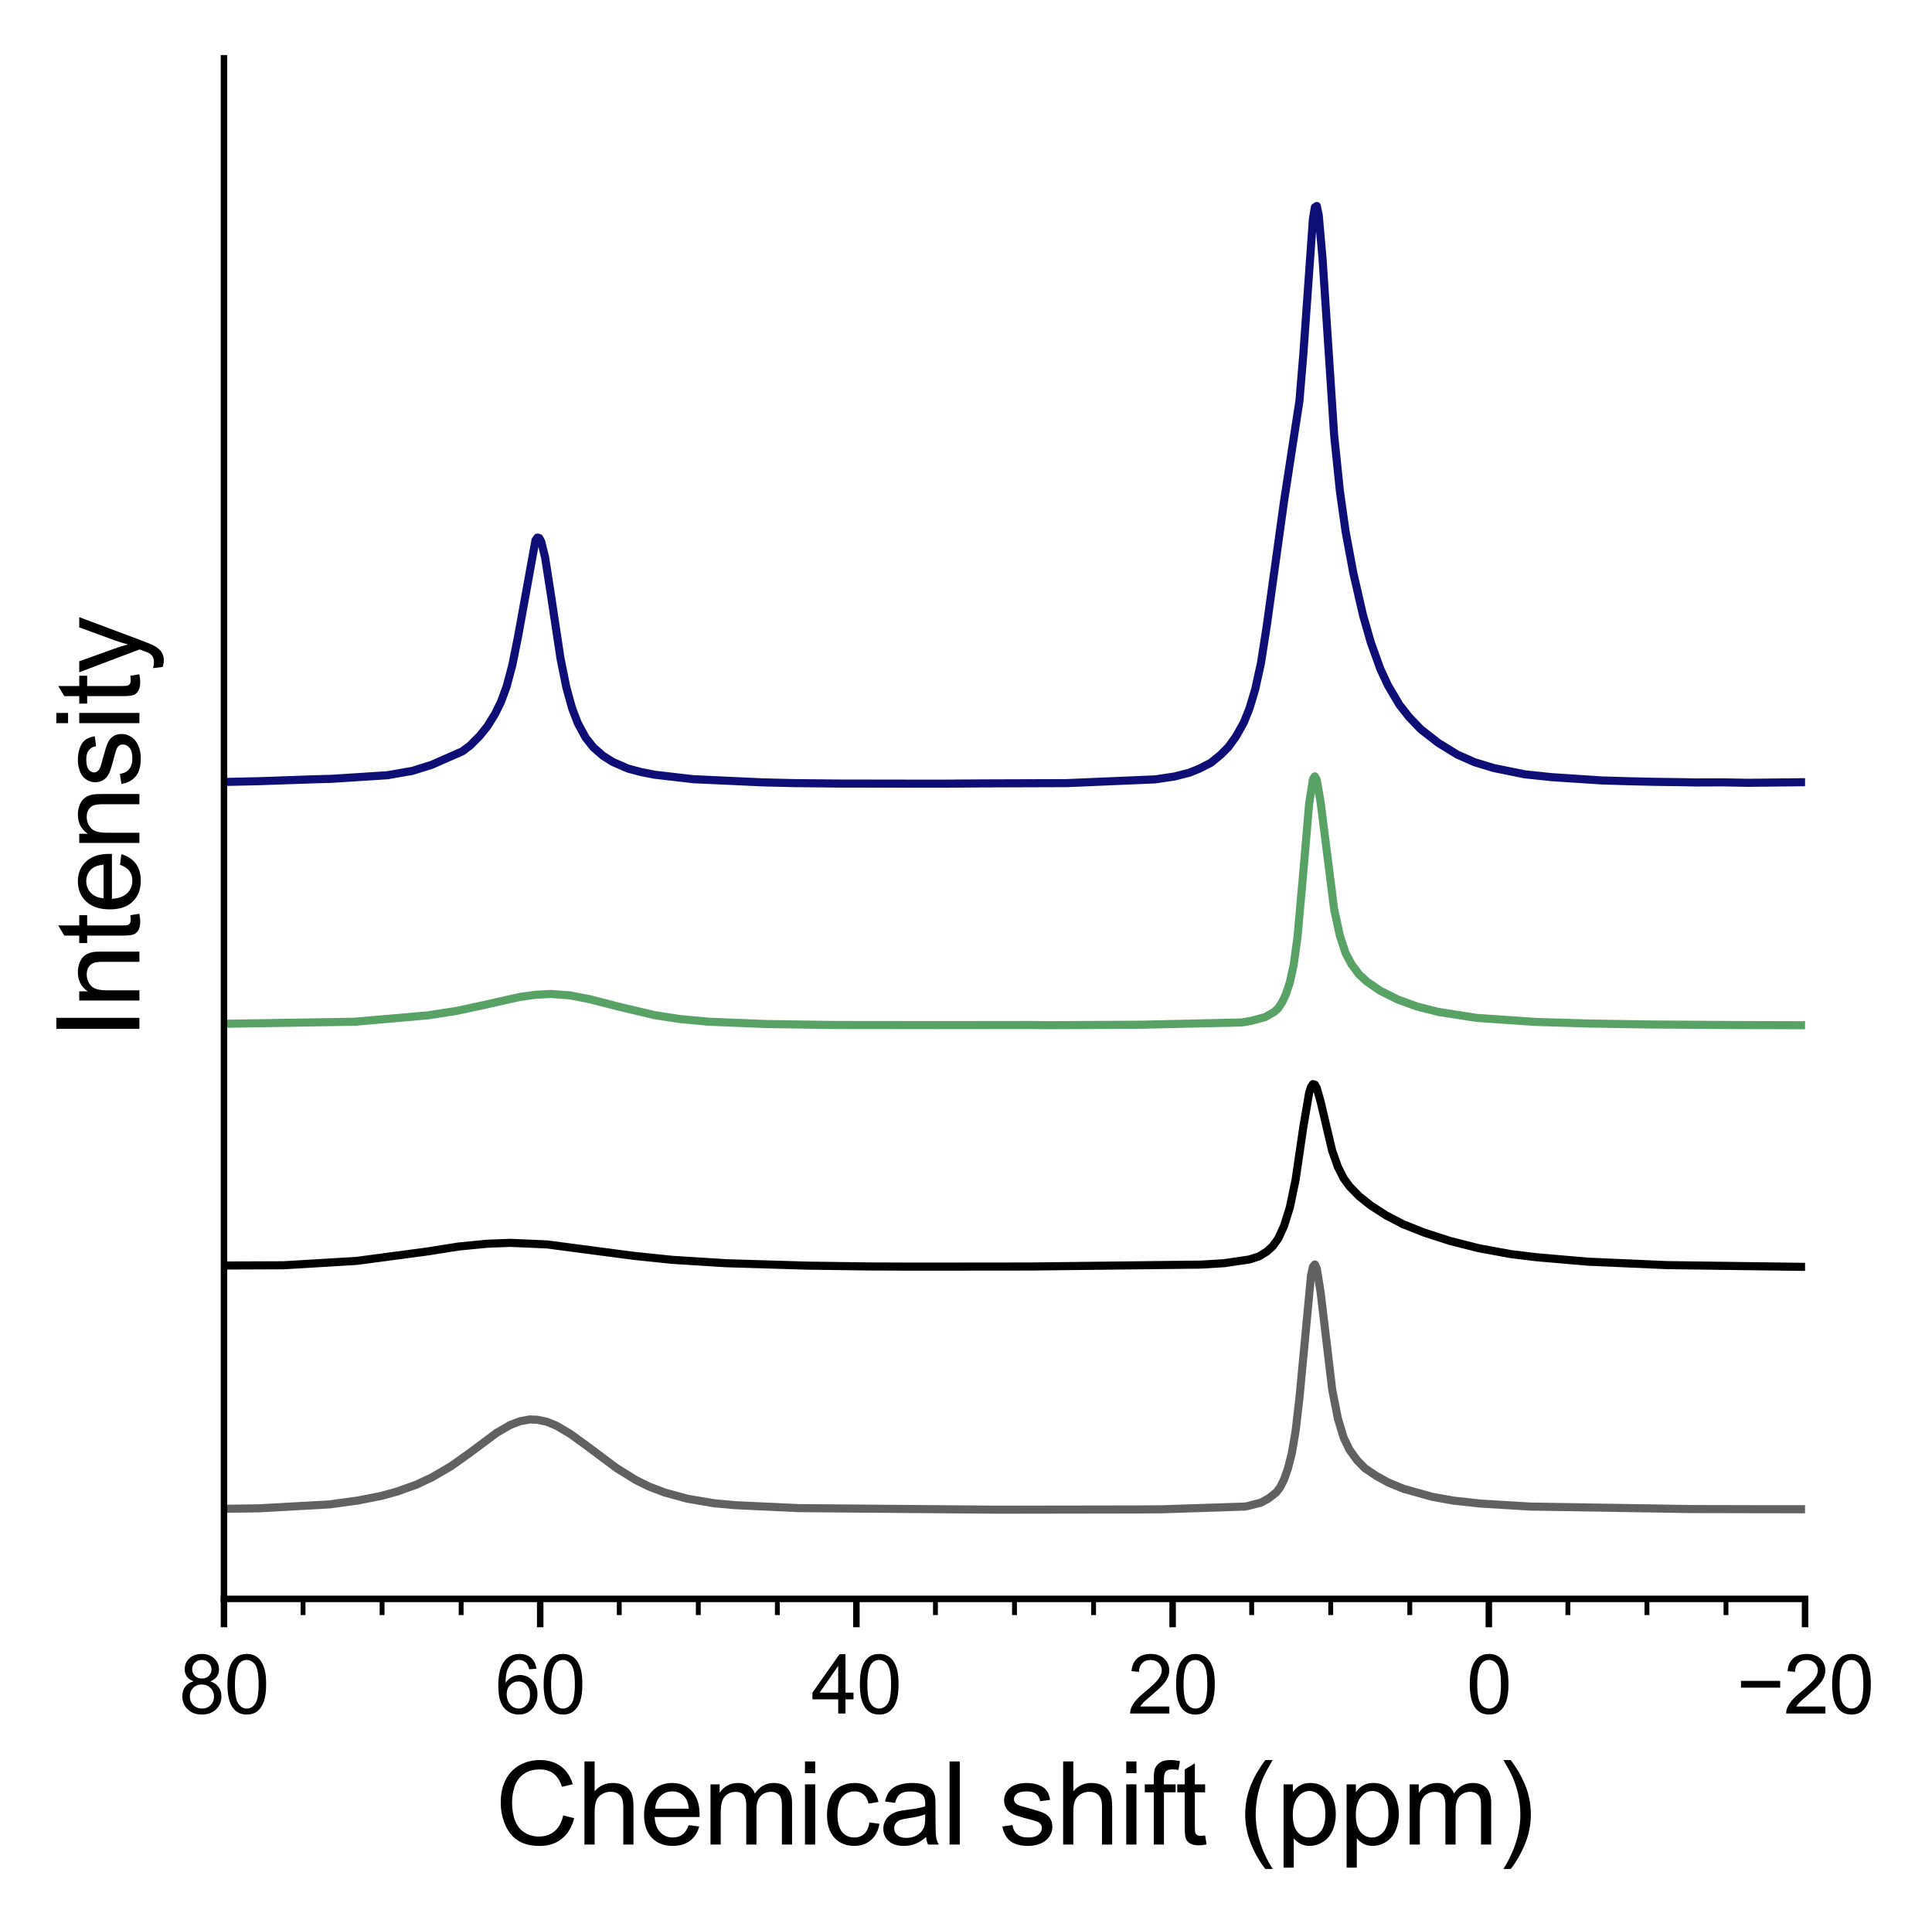 <?xml version="1.0" encoding="utf-8" standalone="no"?>
<!DOCTYPE svg PUBLIC "-//W3C//DTD SVG 1.1//EN"
  "http://www.w3.org/Graphics/SVG/1.1/DTD/svg11.dtd">
<svg xmlns:xlink="http://www.w3.org/1999/xlink" width="238.649pt" height="237.943pt" viewBox="0 0 238.649 237.943" xmlns="http://www.w3.org/2000/svg" version="1.1">
 <defs>
  <style type="text/css">*{stroke-linejoin: round; stroke-linecap: butt}</style>
 </defs>
 <g id="figure_1">
  <g id="patch_1">
   <path d="M 0 237.943 
L 238.649 237.943 
L 238.649 0 
L 0 0 
z
" style="fill: #ffffff"/>
  </g>
  <g id="axes_1">
   <g id="patch_2">
    <path d="M 27.668 197.46 
L 222.968 197.46 
L 222.968 7.2 
L 27.668 7.2 
z
" style="fill: #ffffff"/>
   </g>
   <g id="matplotlib.axis_1">
    <g id="xtick_1">
     <g id="line2d_1">
      <defs>
       <path id="md7b07f695d" d="M 0 0 
L 0 3.5 
" style="stroke: #000000; stroke-width: 0.8"/>
      </defs>
      <g>
       <use xlink:href="#md7b07f695d" x="222.968" y="197.46" style="stroke: #000000; stroke-width: 0.8"/>
      </g>
     </g>
     <g id="text_1">
      <!-- −20 -->
      <g transform="translate(214.486 211.618) scale(0.1 -0.1)">
       <defs>
        <path id="ArialMT-2212" d="M 3381 1997 
L 356 1997 
L 356 2522 
L 3381 2522 
L 3381 1997 
z
" transform="scale(0.016)"/>
        <path id="ArialMT-32" d="M 3222 541 
L 3222 0 
L 194 0 
Q 188 203 259 391 
Q 375 700 629 1000 
Q 884 1300 1366 1694 
Q 2113 2306 2375 2664 
Q 2638 3022 2638 3341 
Q 2638 3675 2398 3904 
Q 2159 4134 1775 4134 
Q 1369 4134 1125 3890 
Q 881 3647 878 3216 
L 300 3275 
Q 359 3922 746 4261 
Q 1134 4600 1788 4600 
Q 2447 4600 2831 4234 
Q 3216 3869 3216 3328 
Q 3216 3053 3103 2787 
Q 2991 2522 2730 2228 
Q 2469 1934 1863 1422 
Q 1356 997 1212 845 
Q 1069 694 975 541 
L 3222 541 
z
" transform="scale(0.016)"/>
        <path id="ArialMT-30" d="M 266 2259 
Q 266 3072 433 3567 
Q 600 4063 929 4331 
Q 1259 4600 1759 4600 
Q 2128 4600 2406 4451 
Q 2684 4303 2865 4023 
Q 3047 3744 3150 3342 
Q 3253 2941 3253 2259 
Q 3253 1453 3087 958 
Q 2922 463 2592 192 
Q 2263 -78 1759 -78 
Q 1097 -78 719 397 
Q 266 969 266 2259 
z
M 844 2259 
Q 844 1131 1108 757 
Q 1372 384 1759 384 
Q 2147 384 2411 759 
Q 2675 1134 2675 2259 
Q 2675 3391 2411 3762 
Q 2147 4134 1753 4134 
Q 1366 4134 1134 3806 
Q 844 3388 844 2259 
z
" transform="scale(0.016)"/>
       </defs>
       <use xlink:href="#ArialMT-2212"/>
       <use xlink:href="#ArialMT-32" x="58.398"/>
       <use xlink:href="#ArialMT-30" x="114.014"/>
      </g>
     </g>
    </g>
    <g id="xtick_2">
     <g id="line2d_2">
      <g>
       <use xlink:href="#md7b07f695d" x="183.907" y="197.46" style="stroke: #000000; stroke-width: 0.8"/>
      </g>
     </g>
     <g id="text_2">
      <!-- 0 -->
      <g transform="translate(181.127 211.618) scale(0.1 -0.1)">
       <use xlink:href="#ArialMT-30"/>
      </g>
     </g>
    </g>
    <g id="xtick_3">
     <g id="line2d_3">
      <g>
       <use xlink:href="#md7b07f695d" x="144.847" y="197.46" style="stroke: #000000; stroke-width: 0.8"/>
      </g>
     </g>
     <g id="text_3">
      <!-- 20 -->
      <g transform="translate(139.287 211.618) scale(0.1 -0.1)">
       <use xlink:href="#ArialMT-32"/>
       <use xlink:href="#ArialMT-30" x="55.615"/>
      </g>
     </g>
    </g>
    <g id="xtick_4">
     <g id="line2d_4">
      <g>
       <use xlink:href="#md7b07f695d" x="105.787" y="197.46" style="stroke: #000000; stroke-width: 0.8"/>
      </g>
     </g>
     <g id="text_4">
      <!-- 40 -->
      <g transform="translate(100.227 211.618) scale(0.1 -0.1)">
       <defs>
        <path id="ArialMT-34" d="M 2069 0 
L 2069 1097 
L 81 1097 
L 81 1613 
L 2172 4581 
L 2631 4581 
L 2631 1613 
L 3250 1613 
L 3250 1097 
L 2631 1097 
L 2631 0 
L 2069 0 
z
M 2069 1613 
L 2069 3678 
L 634 1613 
L 2069 1613 
z
" transform="scale(0.016)"/>
       </defs>
       <use xlink:href="#ArialMT-34"/>
       <use xlink:href="#ArialMT-30" x="55.615"/>
      </g>
     </g>
    </g>
    <g id="xtick_5">
     <g id="line2d_5">
      <g>
       <use xlink:href="#md7b07f695d" x="66.728" y="197.46" style="stroke: #000000; stroke-width: 0.8"/>
      </g>
     </g>
     <g id="text_5">
      <!-- 60 -->
      <g transform="translate(61.167 211.618) scale(0.1 -0.1)">
       <defs>
        <path id="ArialMT-36" d="M 3184 3459 
L 2625 3416 
Q 2550 3747 2413 3897 
Q 2184 4138 1850 4138 
Q 1581 4138 1378 3988 
Q 1113 3794 959 3422 
Q 806 3050 800 2363 
Q 1003 2672 1297 2822 
Q 1591 2972 1913 2972 
Q 2475 2972 2870 2558 
Q 3266 2144 3266 1488 
Q 3266 1056 3080 686 
Q 2894 316 2569 119 
Q 2244 -78 1831 -78 
Q 1128 -78 684 439 
Q 241 956 241 2144 
Q 241 3472 731 4075 
Q 1159 4600 1884 4600 
Q 2425 4600 2770 4297 
Q 3116 3994 3184 3459 
z
M 888 1484 
Q 888 1194 1011 928 
Q 1134 663 1356 523 
Q 1578 384 1822 384 
Q 2178 384 2434 671 
Q 2691 959 2691 1453 
Q 2691 1928 2437 2201 
Q 2184 2475 1800 2475 
Q 1419 2475 1153 2201 
Q 888 1928 888 1484 
z
" transform="scale(0.016)"/>
       </defs>
       <use xlink:href="#ArialMT-36"/>
       <use xlink:href="#ArialMT-30" x="55.615"/>
      </g>
     </g>
    </g>
    <g id="xtick_6">
     <g id="line2d_6">
      <g>
       <use xlink:href="#md7b07f695d" x="27.668" y="197.46" style="stroke: #000000; stroke-width: 0.8"/>
      </g>
     </g>
     <g id="text_6">
      <!-- 80 -->
      <g transform="translate(22.107 211.618) scale(0.1 -0.1)">
       <defs>
        <path id="ArialMT-38" d="M 1131 2484 
Q 781 2613 612 2850 
Q 444 3088 444 3419 
Q 444 3919 803 4259 
Q 1163 4600 1759 4600 
Q 2359 4600 2725 4251 
Q 3091 3903 3091 3403 
Q 3091 3084 2923 2848 
Q 2756 2613 2416 2484 
Q 2838 2347 3058 2040 
Q 3278 1734 3278 1309 
Q 3278 722 2862 322 
Q 2447 -78 1769 -78 
Q 1091 -78 675 323 
Q 259 725 259 1325 
Q 259 1772 486 2073 
Q 713 2375 1131 2484 
z
M 1019 3438 
Q 1019 3113 1228 2906 
Q 1438 2700 1772 2700 
Q 2097 2700 2305 2904 
Q 2513 3109 2513 3406 
Q 2513 3716 2298 3927 
Q 2084 4138 1766 4138 
Q 1444 4138 1231 3931 
Q 1019 3725 1019 3438 
z
M 838 1322 
Q 838 1081 952 856 
Q 1066 631 1291 507 
Q 1516 384 1775 384 
Q 2178 384 2440 643 
Q 2703 903 2703 1303 
Q 2703 1709 2433 1975 
Q 2163 2241 1756 2241 
Q 1359 2241 1098 1978 
Q 838 1716 838 1322 
z
" transform="scale(0.016)"/>
       </defs>
       <use xlink:href="#ArialMT-38"/>
       <use xlink:href="#ArialMT-30" x="55.615"/>
      </g>
     </g>
    </g>
    <g id="xtick_7">
     <g id="line2d_7">
      <defs>
       <path id="m6c7174c945" d="M 0 0 
L 0 2 
" style="stroke: #000000; stroke-width: 0.6"/>
      </defs>
      <g>
       <use xlink:href="#m6c7174c945" x="213.202" y="197.46" style="stroke: #000000; stroke-width: 0.6"/>
      </g>
     </g>
    </g>
    <g id="xtick_8">
     <g id="line2d_8">
      <g>
       <use xlink:href="#m6c7174c945" x="203.438" y="197.46" style="stroke: #000000; stroke-width: 0.6"/>
      </g>
     </g>
    </g>
    <g id="xtick_9">
     <g id="line2d_9">
      <g>
       <use xlink:href="#m6c7174c945" x="193.673" y="197.46" style="stroke: #000000; stroke-width: 0.6"/>
      </g>
     </g>
    </g>
    <g id="xtick_10">
     <g id="line2d_10">
      <g>
       <use xlink:href="#m6c7174c945" x="174.143" y="197.46" style="stroke: #000000; stroke-width: 0.6"/>
      </g>
     </g>
    </g>
    <g id="xtick_11">
     <g id="line2d_11">
      <g>
       <use xlink:href="#m6c7174c945" x="164.377" y="197.46" style="stroke: #000000; stroke-width: 0.6"/>
      </g>
     </g>
    </g>
    <g id="xtick_12">
     <g id="line2d_12">
      <g>
       <use xlink:href="#m6c7174c945" x="154.613" y="197.46" style="stroke: #000000; stroke-width: 0.6"/>
      </g>
     </g>
    </g>
    <g id="xtick_13">
     <g id="line2d_13">
      <g>
       <use xlink:href="#m6c7174c945" x="135.083" y="197.46" style="stroke: #000000; stroke-width: 0.6"/>
      </g>
     </g>
    </g>
    <g id="xtick_14">
     <g id="line2d_14">
      <g>
       <use xlink:href="#m6c7174c945" x="125.317" y="197.46" style="stroke: #000000; stroke-width: 0.6"/>
      </g>
     </g>
    </g>
    <g id="xtick_15">
     <g id="line2d_15">
      <g>
       <use xlink:href="#m6c7174c945" x="115.552" y="197.46" style="stroke: #000000; stroke-width: 0.6"/>
      </g>
     </g>
    </g>
    <g id="xtick_16">
     <g id="line2d_16">
      <g>
       <use xlink:href="#m6c7174c945" x="96.022" y="197.46" style="stroke: #000000; stroke-width: 0.6"/>
      </g>
     </g>
    </g>
    <g id="xtick_17">
     <g id="line2d_17">
      <g>
       <use xlink:href="#m6c7174c945" x="86.257" y="197.46" style="stroke: #000000; stroke-width: 0.6"/>
      </g>
     </g>
    </g>
    <g id="xtick_18">
     <g id="line2d_18">
      <g>
       <use xlink:href="#m6c7174c945" x="76.493" y="197.46" style="stroke: #000000; stroke-width: 0.6"/>
      </g>
     </g>
    </g>
    <g id="xtick_19">
     <g id="line2d_19">
      <g>
       <use xlink:href="#m6c7174c945" x="56.962" y="197.46" style="stroke: #000000; stroke-width: 0.6"/>
      </g>
     </g>
    </g>
    <g id="xtick_20">
     <g id="line2d_20">
      <g>
       <use xlink:href="#m6c7174c945" x="47.197" y="197.46" style="stroke: #000000; stroke-width: 0.6"/>
      </g>
     </g>
    </g>
    <g id="xtick_21">
     <g id="line2d_21">
      <g>
       <use xlink:href="#m6c7174c945" x="37.432" y="197.46" style="stroke: #000000; stroke-width: 0.6"/>
      </g>
     </g>
    </g>
    <g id="text_7">
     <!-- Chemical shift (ppm) -->
     <g transform="translate(61.138 227.797) scale(0.14 -0.14)">
      <defs>
       <path id="ArialMT-43" d="M 3763 1606 
L 4369 1453 
Q 4178 706 3683 314 
Q 3188 -78 2472 -78 
Q 1731 -78 1267 223 
Q 803 525 561 1097 
Q 319 1669 319 2325 
Q 319 3041 592 3573 
Q 866 4106 1370 4382 
Q 1875 4659 2481 4659 
Q 3169 4659 3637 4309 
Q 4106 3959 4291 3325 
L 3694 3184 
Q 3534 3684 3231 3912 
Q 2928 4141 2469 4141 
Q 1941 4141 1586 3887 
Q 1231 3634 1087 3207 
Q 944 2781 944 2328 
Q 944 1744 1114 1308 
Q 1284 872 1643 656 
Q 2003 441 2422 441 
Q 2931 441 3284 734 
Q 3638 1028 3763 1606 
z
" transform="scale(0.016)"/>
       <path id="ArialMT-68" d="M 422 0 
L 422 4581 
L 984 4581 
L 984 2938 
Q 1378 3394 1978 3394 
Q 2347 3394 2619 3248 
Q 2891 3103 3008 2847 
Q 3125 2591 3125 2103 
L 3125 0 
L 2563 0 
L 2563 2103 
Q 2563 2525 2380 2717 
Q 2197 2909 1863 2909 
Q 1613 2909 1392 2779 
Q 1172 2650 1078 2428 
Q 984 2206 984 1816 
L 984 0 
L 422 0 
z
" transform="scale(0.016)"/>
       <path id="ArialMT-65" d="M 2694 1069 
L 3275 997 
Q 3138 488 2766 206 
Q 2394 -75 1816 -75 
Q 1088 -75 661 373 
Q 234 822 234 1631 
Q 234 2469 665 2931 
Q 1097 3394 1784 3394 
Q 2450 3394 2872 2941 
Q 3294 2488 3294 1666 
Q 3294 1616 3291 1516 
L 816 1516 
Q 847 969 1125 678 
Q 1403 388 1819 388 
Q 2128 388 2347 550 
Q 2566 713 2694 1069 
z
M 847 1978 
L 2700 1978 
Q 2663 2397 2488 2606 
Q 2219 2931 1791 2931 
Q 1403 2931 1139 2672 
Q 875 2413 847 1978 
z
" transform="scale(0.016)"/>
       <path id="ArialMT-6d" d="M 422 0 
L 422 3319 
L 925 3319 
L 925 2853 
Q 1081 3097 1340 3245 
Q 1600 3394 1931 3394 
Q 2300 3394 2536 3241 
Q 2772 3088 2869 2813 
Q 3263 3394 3894 3394 
Q 4388 3394 4653 3120 
Q 4919 2847 4919 2278 
L 4919 0 
L 4359 0 
L 4359 2091 
Q 4359 2428 4304 2576 
Q 4250 2725 4106 2815 
Q 3963 2906 3769 2906 
Q 3419 2906 3187 2673 
Q 2956 2441 2956 1928 
L 2956 0 
L 2394 0 
L 2394 2156 
Q 2394 2531 2256 2718 
Q 2119 2906 1806 2906 
Q 1569 2906 1367 2781 
Q 1166 2656 1075 2415 
Q 984 2175 984 1722 
L 984 0 
L 422 0 
z
" transform="scale(0.016)"/>
       <path id="ArialMT-69" d="M 425 3934 
L 425 4581 
L 988 4581 
L 988 3934 
L 425 3934 
z
M 425 0 
L 425 3319 
L 988 3319 
L 988 0 
L 425 0 
z
" transform="scale(0.016)"/>
       <path id="ArialMT-63" d="M 2588 1216 
L 3141 1144 
Q 3050 572 2676 248 
Q 2303 -75 1759 -75 
Q 1078 -75 664 370 
Q 250 816 250 1647 
Q 250 2184 428 2587 
Q 606 2991 970 3192 
Q 1334 3394 1763 3394 
Q 2303 3394 2647 3120 
Q 2991 2847 3088 2344 
L 2541 2259 
Q 2463 2594 2264 2762 
Q 2066 2931 1784 2931 
Q 1359 2931 1093 2626 
Q 828 2322 828 1663 
Q 828 994 1084 691 
Q 1341 388 1753 388 
Q 2084 388 2306 591 
Q 2528 794 2588 1216 
z
" transform="scale(0.016)"/>
       <path id="ArialMT-61" d="M 2588 409 
Q 2275 144 1986 34 
Q 1697 -75 1366 -75 
Q 819 -75 525 192 
Q 231 459 231 875 
Q 231 1119 342 1320 
Q 453 1522 633 1644 
Q 813 1766 1038 1828 
Q 1203 1872 1538 1913 
Q 2219 1994 2541 2106 
Q 2544 2222 2544 2253 
Q 2544 2597 2384 2738 
Q 2169 2928 1744 2928 
Q 1347 2928 1158 2789 
Q 969 2650 878 2297 
L 328 2372 
Q 403 2725 575 2942 
Q 747 3159 1072 3276 
Q 1397 3394 1825 3394 
Q 2250 3394 2515 3294 
Q 2781 3194 2906 3042 
Q 3031 2891 3081 2659 
Q 3109 2516 3109 2141 
L 3109 1391 
Q 3109 606 3145 398 
Q 3181 191 3288 0 
L 2700 0 
Q 2613 175 2588 409 
z
M 2541 1666 
Q 2234 1541 1622 1453 
Q 1275 1403 1131 1340 
Q 988 1278 909 1158 
Q 831 1038 831 891 
Q 831 666 1001 516 
Q 1172 366 1500 366 
Q 1825 366 2078 508 
Q 2331 650 2450 897 
Q 2541 1088 2541 1459 
L 2541 1666 
z
" transform="scale(0.016)"/>
       <path id="ArialMT-6c" d="M 409 0 
L 409 4581 
L 972 4581 
L 972 0 
L 409 0 
z
" transform="scale(0.016)"/>
       <path id="ArialMT-20" transform="scale(0.016)"/>
       <path id="ArialMT-73" d="M 197 991 
L 753 1078 
Q 800 744 1014 566 
Q 1228 388 1613 388 
Q 2000 388 2187 545 
Q 2375 703 2375 916 
Q 2375 1106 2209 1216 
Q 2094 1291 1634 1406 
Q 1016 1563 777 1677 
Q 538 1791 414 1992 
Q 291 2194 291 2438 
Q 291 2659 392 2848 
Q 494 3038 669 3163 
Q 800 3259 1026 3326 
Q 1253 3394 1513 3394 
Q 1903 3394 2198 3281 
Q 2494 3169 2634 2976 
Q 2775 2784 2828 2463 
L 2278 2388 
Q 2241 2644 2061 2787 
Q 1881 2931 1553 2931 
Q 1166 2931 1000 2803 
Q 834 2675 834 2503 
Q 834 2394 903 2306 
Q 972 2216 1119 2156 
Q 1203 2125 1616 2013 
Q 2213 1853 2448 1751 
Q 2684 1650 2818 1456 
Q 2953 1263 2953 975 
Q 2953 694 2789 445 
Q 2625 197 2315 61 
Q 2006 -75 1616 -75 
Q 969 -75 630 194 
Q 291 463 197 991 
z
" transform="scale(0.016)"/>
       <path id="ArialMT-66" d="M 556 0 
L 556 2881 
L 59 2881 
L 59 3319 
L 556 3319 
L 556 3672 
Q 556 4006 616 4169 
Q 697 4388 901 4523 
Q 1106 4659 1475 4659 
Q 1713 4659 2000 4603 
L 1916 4113 
Q 1741 4144 1584 4144 
Q 1328 4144 1222 4034 
Q 1116 3925 1116 3625 
L 1116 3319 
L 1763 3319 
L 1763 2881 
L 1116 2881 
L 1116 0 
L 556 0 
z
" transform="scale(0.016)"/>
       <path id="ArialMT-74" d="M 1650 503 
L 1731 6 
Q 1494 -44 1306 -44 
Q 1000 -44 831 53 
Q 663 150 594 308 
Q 525 466 525 972 
L 525 2881 
L 113 2881 
L 113 3319 
L 525 3319 
L 525 4141 
L 1084 4478 
L 1084 3319 
L 1650 3319 
L 1650 2881 
L 1084 2881 
L 1084 941 
Q 1084 700 1114 631 
Q 1144 563 1211 522 
Q 1278 481 1403 481 
Q 1497 481 1650 503 
z
" transform="scale(0.016)"/>
       <path id="ArialMT-28" d="M 1497 -1347 
Q 1031 -759 709 28 
Q 388 816 388 1659 
Q 388 2403 628 3084 
Q 909 3875 1497 4659 
L 1900 4659 
Q 1522 4009 1400 3731 
Q 1209 3300 1100 2831 
Q 966 2247 966 1656 
Q 966 153 1900 -1347 
L 1497 -1347 
z
" transform="scale(0.016)"/>
       <path id="ArialMT-70" d="M 422 -1272 
L 422 3319 
L 934 3319 
L 934 2888 
Q 1116 3141 1344 3267 
Q 1572 3394 1897 3394 
Q 2322 3394 2647 3175 
Q 2972 2956 3137 2557 
Q 3303 2159 3303 1684 
Q 3303 1175 3120 767 
Q 2938 359 2589 142 
Q 2241 -75 1856 -75 
Q 1575 -75 1351 44 
Q 1128 163 984 344 
L 984 -1272 
L 422 -1272 
z
M 931 1641 
Q 931 1000 1190 694 
Q 1450 388 1819 388 
Q 2194 388 2461 705 
Q 2728 1022 2728 1688 
Q 2728 2322 2467 2637 
Q 2206 2953 1844 2953 
Q 1484 2953 1207 2617 
Q 931 2281 931 1641 
z
" transform="scale(0.016)"/>
       <path id="ArialMT-29" d="M 791 -1347 
L 388 -1347 
Q 1322 153 1322 1656 
Q 1322 2244 1188 2822 
Q 1081 3291 891 3722 
Q 769 4003 388 4659 
L 791 4659 
Q 1378 3875 1659 3084 
Q 1900 2403 1900 1659 
Q 1900 816 1576 28 
Q 1253 -759 791 -1347 
z
" transform="scale(0.016)"/>
      </defs>
      <use xlink:href="#ArialMT-43"/>
      <use xlink:href="#ArialMT-68" x="72.217"/>
      <use xlink:href="#ArialMT-65" x="127.832"/>
      <use xlink:href="#ArialMT-6d" x="183.447"/>
      <use xlink:href="#ArialMT-69" x="266.748"/>
      <use xlink:href="#ArialMT-63" x="288.965"/>
      <use xlink:href="#ArialMT-61" x="338.965"/>
      <use xlink:href="#ArialMT-6c" x="394.58"/>
      <use xlink:href="#ArialMT-20" x="416.797"/>
      <use xlink:href="#ArialMT-73" x="444.58"/>
      <use xlink:href="#ArialMT-68" x="494.58"/>
      <use xlink:href="#ArialMT-69" x="550.195"/>
      <use xlink:href="#ArialMT-66" x="572.412"/>
      <use xlink:href="#ArialMT-74" x="600.195"/>
      <use xlink:href="#ArialMT-20" x="627.979"/>
      <use xlink:href="#ArialMT-28" x="655.762"/>
      <use xlink:href="#ArialMT-70" x="689.062"/>
      <use xlink:href="#ArialMT-70" x="744.678"/>
      <use xlink:href="#ArialMT-6d" x="800.293"/>
      <use xlink:href="#ArialMT-29" x="883.594"/>
     </g>
    </g>
   </g>
   <g id="matplotlib.axis_2">
    <g id="ytick_1">
     <g id="line2d_22"/>
    </g>
    <g id="ytick_2">
     <g id="line2d_23"/>
    </g>
    <g id="ytick_3">
     <g id="line2d_24"/>
    </g>
    <g id="ytick_4">
     <g id="line2d_25"/>
    </g>
    <g id="ytick_5">
     <g id="line2d_26"/>
    </g>
    <g id="ytick_6">
     <g id="line2d_27"/>
    </g>
    <g id="ytick_7">
     <g id="line2d_28"/>
    </g>
    <g id="text_8">
     <!-- Intensity -->
     <g transform="translate(17.221 128.397) rotate(-90) scale(0.14 -0.14)">
      <defs>
       <path id="ArialMT-49" d="M 597 0 
L 597 4581 
L 1203 4581 
L 1203 0 
L 597 0 
z
" transform="scale(0.016)"/>
       <path id="ArialMT-6e" d="M 422 0 
L 422 3319 
L 928 3319 
L 928 2847 
Q 1294 3394 1984 3394 
Q 2284 3394 2536 3286 
Q 2788 3178 2913 3003 
Q 3038 2828 3088 2588 
Q 3119 2431 3119 2041 
L 3119 0 
L 2556 0 
L 2556 2019 
Q 2556 2363 2490 2533 
Q 2425 2703 2258 2804 
Q 2091 2906 1866 2906 
Q 1506 2906 1245 2678 
Q 984 2450 984 1813 
L 984 0 
L 422 0 
z
" transform="scale(0.016)"/>
       <path id="ArialMT-79" d="M 397 -1278 
L 334 -750 
Q 519 -800 656 -800 
Q 844 -800 956 -737 
Q 1069 -675 1141 -563 
Q 1194 -478 1313 -144 
Q 1328 -97 1363 -6 
L 103 3319 
L 709 3319 
L 1400 1397 
Q 1534 1031 1641 628 
Q 1738 1016 1872 1384 
L 2581 3319 
L 3144 3319 
L 1881 -56 
Q 1678 -603 1566 -809 
Q 1416 -1088 1222 -1217 
Q 1028 -1347 759 -1347 
Q 597 -1347 397 -1278 
z
" transform="scale(0.016)"/>
      </defs>
      <use xlink:href="#ArialMT-49"/>
      <use xlink:href="#ArialMT-6e" x="27.783"/>
      <use xlink:href="#ArialMT-74" x="83.398"/>
      <use xlink:href="#ArialMT-65" x="111.182"/>
      <use xlink:href="#ArialMT-6e" x="166.797"/>
      <use xlink:href="#ArialMT-73" x="222.412"/>
      <use xlink:href="#ArialMT-69" x="272.412"/>
      <use xlink:href="#ArialMT-74" x="294.629"/>
      <use xlink:href="#ArialMT-79" x="322.412"/>
     </g>
    </g>
   </g>
   <g id="line2d_29">
    <path d="M -1 126.552 
L 12.425 126.582 
L 19.794 126.562 
L 43.802 126.183 
L 52.835 125.398 
L 56.4 124.844 
L 59.728 124.129 
L 64.245 123.115 
L 66.146 122.854 
L 68.048 122.753 
L 70.425 122.929 
L 72.802 123.389 
L 76.368 124.306 
L 80.884 125.375 
L 83.974 125.846 
L 87.54 126.18 
L 94.671 126.466 
L 102.991 126.583 
L 105.843 126.587 
L 116.064 126.598 
L 127.474 126.585 
L 129.376 126.611 
L 141.024 126.549 
L 153.384 126.274 
L 154.573 126.065 
L 156.237 125.625 
L 157.425 124.954 
L 157.901 124.496 
L 158.376 123.78 
L 158.851 122.754 
L 159.327 121.326 
L 159.802 119.151 
L 160.278 115.682 
L 160.991 107.708 
L 161.704 99.308 
L 162.179 96.235 
L 162.417 95.882 
L 162.655 96.319 
L 163.13 99.088 
L 164.794 112.25 
L 165.507 115.568 
L 166.22 117.71 
L 166.933 119.067 
L 167.884 120.339 
L 168.835 121.221 
L 170.499 122.356 
L 172.638 123.429 
L 175.015 124.295 
L 177.63 124.961 
L 182.384 125.705 
L 189.753 126.209 
L 196.409 126.406 
L 203.778 126.521 
L 214.712 126.592 
L 230.163 126.637 
L 232.54 126.612 
L 239.649 126.628 
L 239.649 126.628 
" clip-path="url(#pbbd6872cd8)" style="fill: none; stroke: #58a265; stroke-linecap: square"/>
   </g>
   <g id="line2d_30">
    <path d="M -1 96.718 
L 4.105 96.807 
L 16.704 96.813 
L 31.917 96.478 
L 39.048 96.233 
L 40.95 96.183 
L 47.843 95.741 
L 50.933 95.203 
L 53.31 94.458 
L 57.114 92.788 
L 58.064 92.078 
L 59.253 90.881 
L 60.204 89.697 
L 61.155 88.159 
L 61.868 86.715 
L 62.581 84.783 
L 63.294 82.098 
L 64.007 78.536 
L 66.146 66.716 
L 66.384 66.389 
L 66.622 66.452 
L 66.86 66.905 
L 67.335 68.851 
L 68.048 73.436 
L 69.237 81.319 
L 69.95 84.859 
L 70.663 87.455 
L 71.376 89.318 
L 72.327 91.069 
L 73.278 92.281 
L 74.466 93.322 
L 75.655 94.08 
L 77.556 94.912 
L 79.22 95.354 
L 80.884 95.678 
L 85.638 96.228 
L 94.196 96.62 
L 97.999 96.711 
L 103.228 96.764 
L 114.163 96.781 
L 116.778 96.779 
L 121.532 96.748 
L 131.753 96.714 
L 142.687 96.252 
L 145.064 95.898 
L 146.966 95.411 
L 148.155 94.924 
L 149.581 94.197 
L 150.769 93.224 
L 151.72 92.279 
L 152.671 90.96 
L 153.622 89.273 
L 154.335 87.506 
L 155.048 85.132 
L 155.761 81.886 
L 156.474 77.301 
L 158.614 61.874 
L 160.515 49.487 
L 160.991 43.763 
L 162.179 27.01 
L 162.417 25.601 
L 162.655 25.438 
L 162.892 26.547 
L 163.368 31.95 
L 164.794 53.692 
L 165.507 60.628 
L 166.22 65.684 
L 167.171 70.771 
L 168.36 75.954 
L 169.31 79.279 
L 170.499 82.597 
L 171.45 84.648 
L 172.876 87.052 
L 174.065 88.566 
L 175.491 90.052 
L 177.63 91.721 
L 180.007 93.187 
L 182.146 94.131 
L 184.524 94.853 
L 188.327 95.624 
L 191.655 95.976 
L 197.835 96.381 
L 201.401 96.488 
L 204.491 96.555 
L 208.056 96.602 
L 209.483 96.633 
L 212.81 96.619 
L 215.901 96.676 
L 236.581 96.45 
L 239.649 96.258 
L 239.649 96.258 
" clip-path="url(#pbbd6872cd8)" style="fill: none; stroke: #0e0e77; stroke-linecap: square"/>
   </g>
   <g id="line2d_31">
    <path d="M -1 156.392 
L 35.007 156.259 
L 44.04 155.72 
L 52.835 154.549 
L 56.638 153.943 
L 60.204 153.597 
L 63.056 153.489 
L 67.573 153.685 
L 78.269 155.092 
L 83.023 155.586 
L 89.679 156.004 
L 99.663 156.302 
L 107.507 156.406 
L 112.974 156.426 
L 127.237 156.412 
L 148.392 156.174 
L 151.245 155.998 
L 154.335 155.542 
L 155.524 155.158 
L 156.474 154.573 
L 157.187 153.933 
L 157.901 152.949 
L 158.614 151.39 
L 159.327 149.105 
L 160.04 145.685 
L 160.991 139.191 
L 161.704 135.002 
L 161.942 134.24 
L 162.179 133.891 
L 162.417 133.952 
L 162.655 134.383 
L 163.13 136.06 
L 164.556 142.114 
L 165.269 144.126 
L 165.983 145.531 
L 166.696 146.512 
L 167.884 147.729 
L 169.31 148.865 
L 171.212 150.094 
L 173.351 151.204 
L 175.966 152.237 
L 179.056 153.237 
L 182.622 154.142 
L 186.663 154.885 
L 189.753 155.261 
L 196.171 155.815 
L 205.917 156.24 
L 224.22 156.473 
L 230.401 156.497 
L 239.649 156.519 
L 239.649 156.519 
" clip-path="url(#pbbd6872cd8)" style="fill: none; stroke: #000000; stroke-linecap: square"/>
   </g>
   <g id="line2d_32">
    <path d="M -1 186.384 
L 7.671 186.415 
L 20.032 186.411 
L 26.212 186.349 
L 31.917 186.279 
L 40.712 185.791 
L 44.278 185.299 
L 47.13 184.734 
L 49.032 184.209 
L 51.409 183.362 
L 53.31 182.476 
L 55.687 181.093 
L 58.064 179.402 
L 61.392 176.924 
L 63.056 175.968 
L 64.245 175.517 
L 65.433 175.299 
L 66.384 175.34 
L 67.573 175.592 
L 68.761 176.084 
L 70.425 177.066 
L 72.564 178.618 
L 76.13 181.283 
L 78.507 182.763 
L 80.171 183.586 
L 82.073 184.312 
L 84.925 185.094 
L 88.253 185.654 
L 90.868 185.889 
L 98.712 186.251 
L 123.196 186.443 
L 140.786 186.416 
L 143.638 186.39 
L 153.86 186.055 
L 155.761 185.574 
L 156.712 185.053 
L 157.663 184.298 
L 158.138 183.669 
L 158.614 182.713 
L 159.089 181.368 
L 159.565 179.491 
L 160.04 176.717 
L 160.515 172.63 
L 161.942 157.528 
L 162.179 156.441 
L 162.417 156.156 
L 162.655 156.663 
L 163.13 159.599 
L 164.556 171.586 
L 165.269 175.218 
L 165.983 177.565 
L 166.696 179.041 
L 167.646 180.355 
L 168.597 181.324 
L 170.024 182.281 
L 171.45 183.069 
L 173.351 183.857 
L 176.917 184.853 
L 179.532 185.32 
L 182.86 185.685 
L 189.04 186.058 
L 209.007 186.365 
L 218.515 186.387 
L 239.649 186.393 
L 239.649 186.393 
" clip-path="url(#pbbd6872cd8)" style="fill: none; stroke: #626161; stroke-linecap: square"/>
   </g>
   <g id="patch_3">
    <path d="M 27.668 197.46 
L 27.668 7.2 
" style="fill: none; stroke: #000000; stroke-width: 0.8; stroke-linejoin: miter; stroke-linecap: square"/>
   </g>
   <g id="patch_4">
    <path d="M 27.668 197.46 
L 222.968 197.46 
" style="fill: none; stroke: #000000; stroke-width: 0.8; stroke-linejoin: miter; stroke-linecap: square"/>
   </g>
  </g>
 </g>
 <defs>
  <clipPath id="pbbd6872cd8">
   <rect x="27.668" y="7.2" width="195.3" height="190.26"/>
  </clipPath>
 </defs>
</svg>
